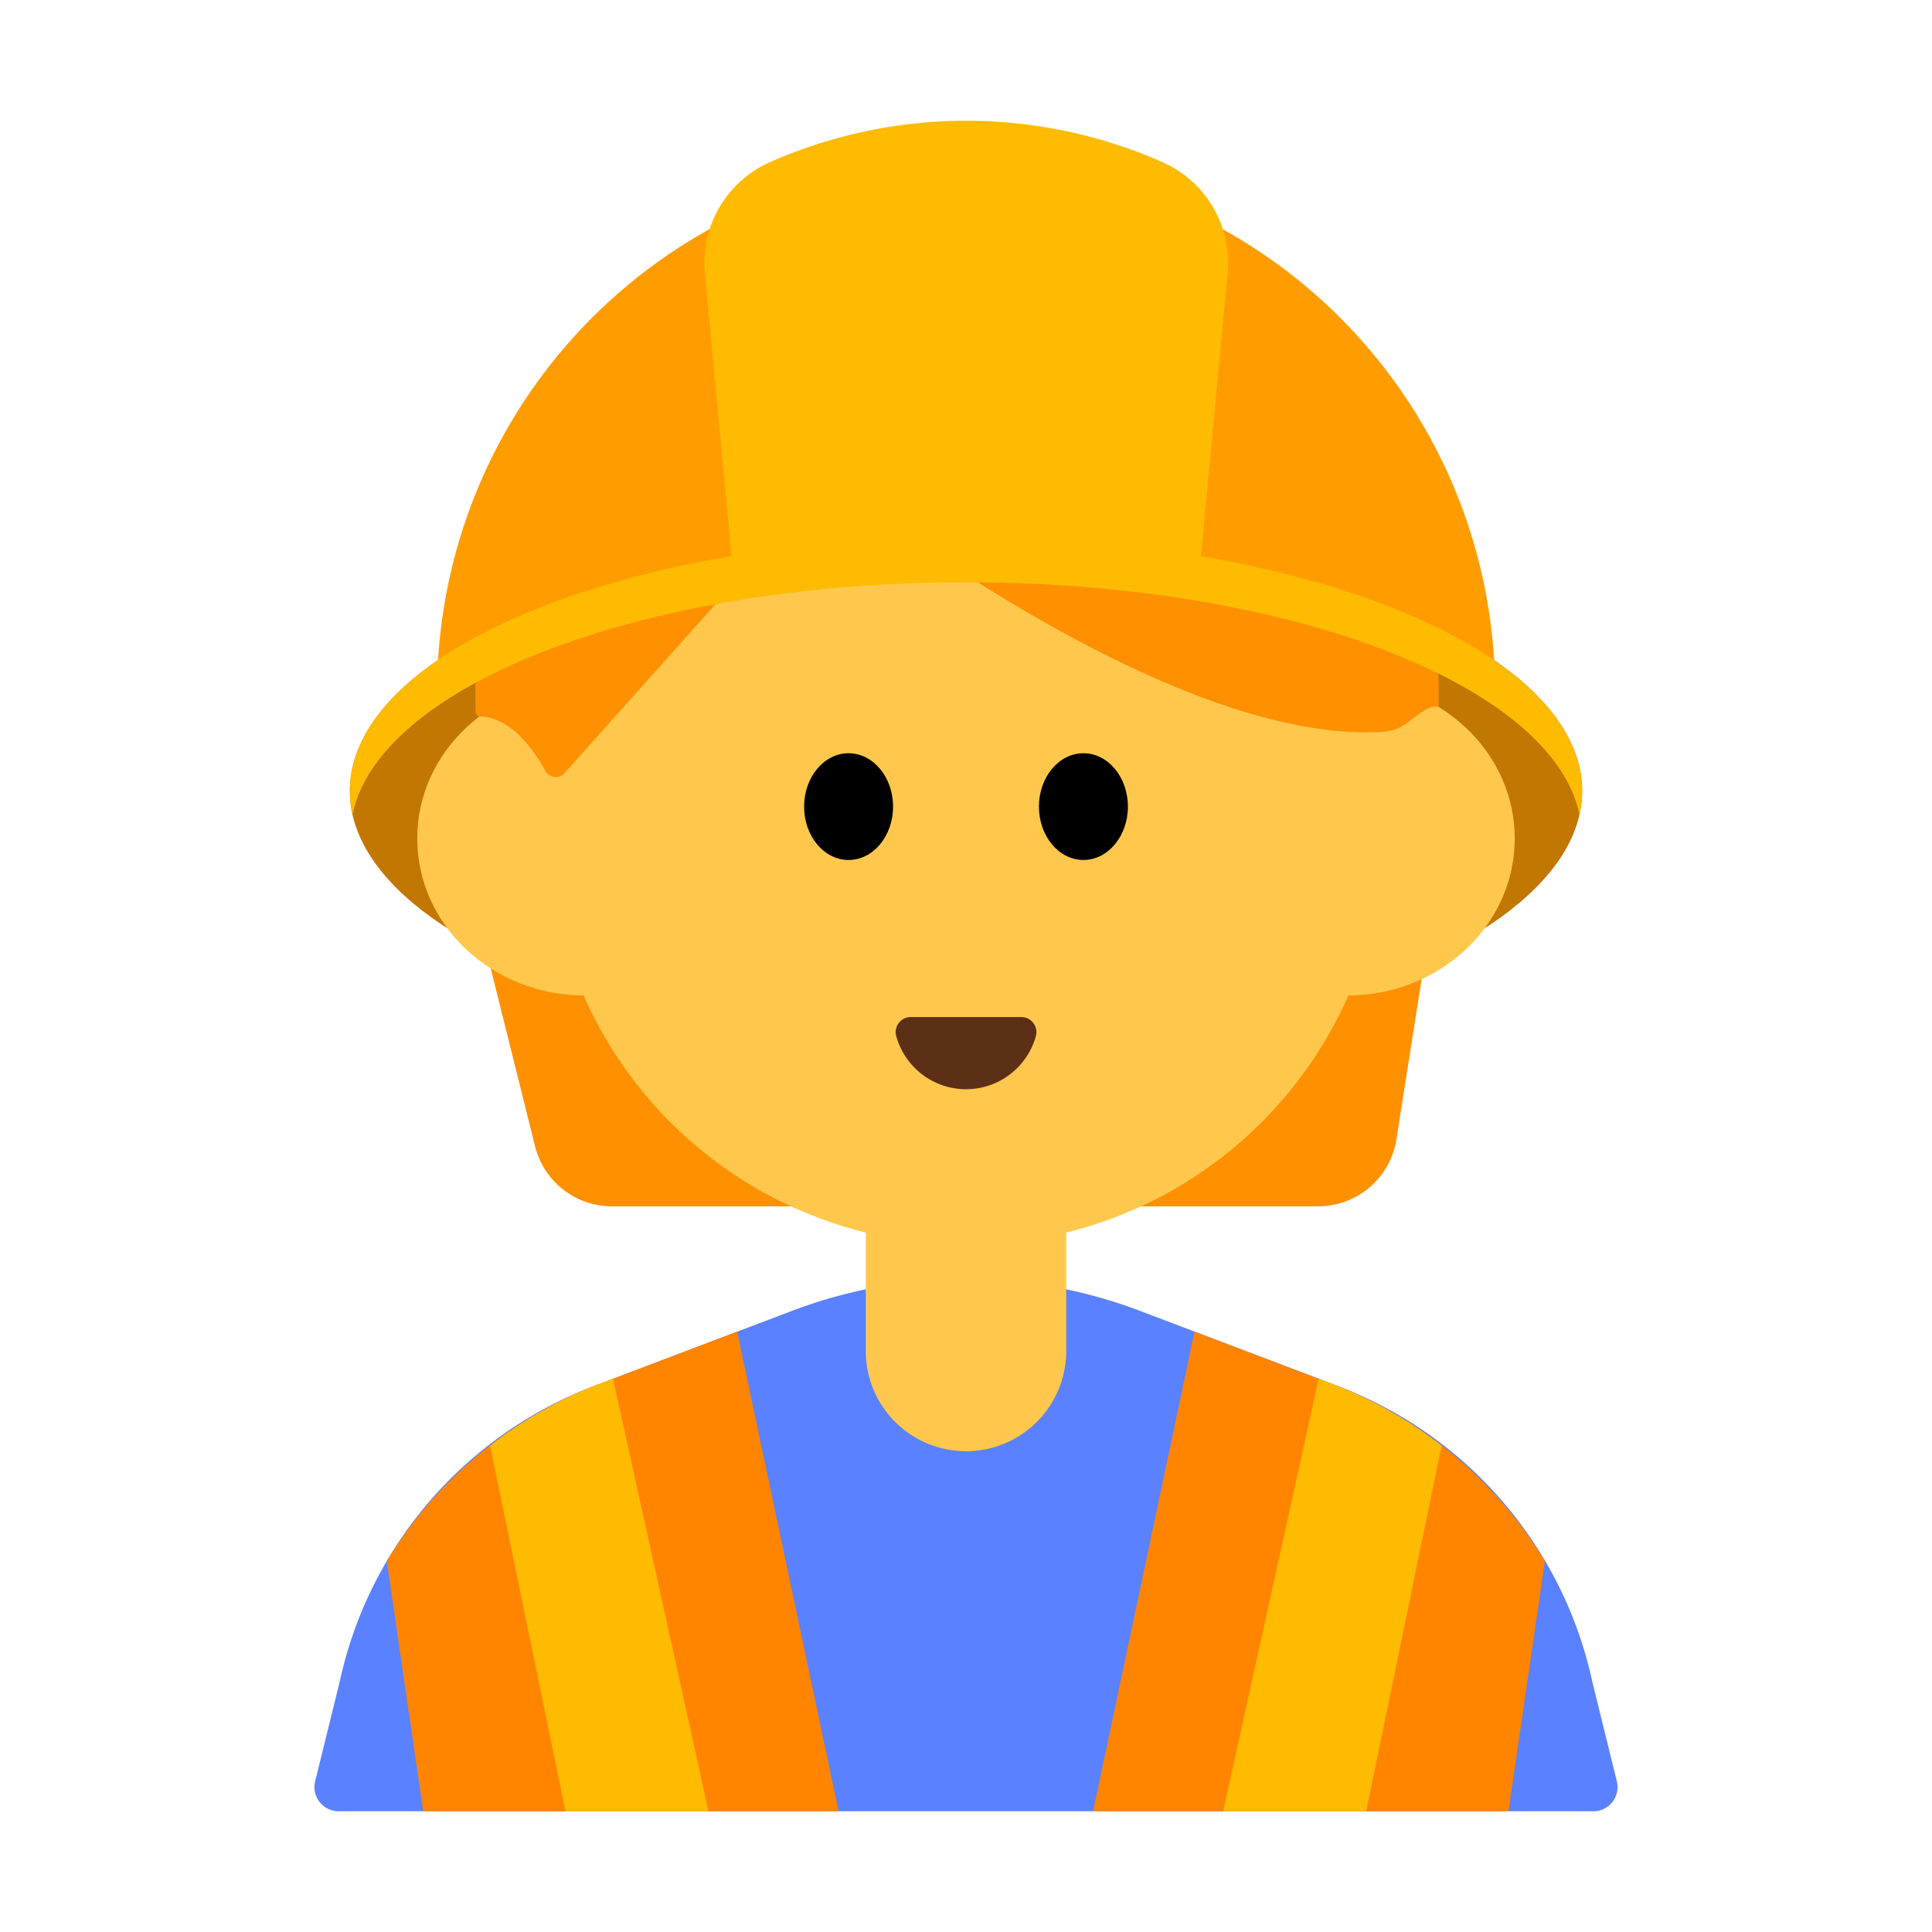 <svg id="Layer_1" data-name="Layer 1" xmlns="http://www.w3.org/2000/svg" viewBox="0 0 40 40"><defs><style>.cls-1{fill:#5a81ff;}.cls-2{fill:#ffc84d;}.cls-3{fill:#c27700;}.cls-4{fill:#ff9000;}.cls-5{fill:#5c2f17;}.cls-6{fill:#ff9d00;}.cls-7{fill:#fb0;}.cls-8{fill:#ff8400;}.cls-9{fill:none;}</style></defs><path class="cls-1" d="M27.588,28.654l-3.981-1.512a10.157,10.157,0,0,0-7.215,0l-3.98,1.512a8.462,8.462,0,0,0-5.379,6.164l-.509,2.067a.5.5,0,0,0,.482.615H32.994a.5.5,0,0,0,.482-.615l-.509-2.067a8.462,8.462,0,0,0-5.379-6.164Z"/><path class="cls-2" d="M17.925,24.033h4.15a0,0,0,0,1,0,0v3.939A2.075,2.075,0,0,1,20,30.046h0a2.075,2.075,0,0,1-2.075-2.075V24.033A0,0,0,0,1,17.925,24.033Z"/><ellipse class="cls-3" cx="20" cy="16.377" rx="12.757" ry="5.265"/><path class="cls-4" d="M10.092,19.777l.985,3.953a1.642,1.642,0,0,0,1.594,1.246H27.289a1.642,1.642,0,0,0,1.622-1.387l.6-3.812Z"/><circle class="cls-2" cx="20" cy="17.119" r="8.653"/><ellipse class="cls-2" cx="12.103" cy="17.361" rx="3.464" ry="3.249"/><ellipse class="cls-2" cx="27.897" cy="17.361" rx="3.464" ry="3.249"/><path class="cls-4" d="M29.785,14.637A9.976,9.976,0,0,0,10,12.605a10.431,10.431,0,0,0-.153,2.126.107.107,0,0,0,.1.105c.221,0,.787.115,1.339,1.117a.246.246,0,0,0,.4.056l5.47-6.12s6.929,5.565,11.5,5.261a1.077,1.077,0,0,0,.332-.091C29.3,14.888,29.551,14.569,29.785,14.637Z"/><ellipse cx="17.569" cy="16.7" rx="0.921" ry="1.105"/><ellipse cx="22.431" cy="16.7" rx="0.921" ry="1.105"/><path class="cls-5" d="M21.145,21.057a.312.312,0,0,1,.3.4,1.5,1.5,0,0,1-2.888,0,.312.312,0,0,1,.3-.4Z"/><path class="cls-6" d="M30.952,14.113a10.952,10.952,0,0,0-21.9,0C11.5,12.582,15.484,11.582,20,11.582S28.5,12.582,30.952,14.113Z"/><path class="cls-7" d="M20,12.056c6.66,0,12.122,2.108,12.7,4.8a2.207,2.207,0,0,0,.058-.471c0-2.908-5.712-5.265-12.757-5.265S7.243,13.472,7.243,16.38a2.207,2.207,0,0,0,.058.471C7.878,14.164,13.34,12.056,20,12.056Z"/><path class="cls-7" d="M24.817,12.016l.6-6.365a2.279,2.279,0,0,0-1.362-2.3,10.061,10.061,0,0,0-8.1,0,2.279,2.279,0,0,0-1.362,2.3l.6,6.366a26.949,26.949,0,0,1,9.634,0Z"/><path class="cls-8" d="M27.588,28.654l-2.857-1.085-2.1,9.931h8.6l.754-5.177A8.8,8.8,0,0,0,27.588,28.654Z"/><path class="cls-7" d="M27.588,28.654l-.287-.109L25.325,37.5h2.96l1.562-7.568A8.738,8.738,0,0,0,27.588,28.654Z"/><path class="cls-8" d="M12.405,28.654l2.857-1.085,2.1,9.931h-8.6l-.754-5.177A8.8,8.8,0,0,1,12.405,28.654Z"/><path class="cls-7" d="M12.405,28.654l.287-.109L14.668,37.5h-2.96l-1.561-7.568A8.748,8.748,0,0,1,12.405,28.654Z"/><rect class="cls-9" width="40" height="40"/></svg>